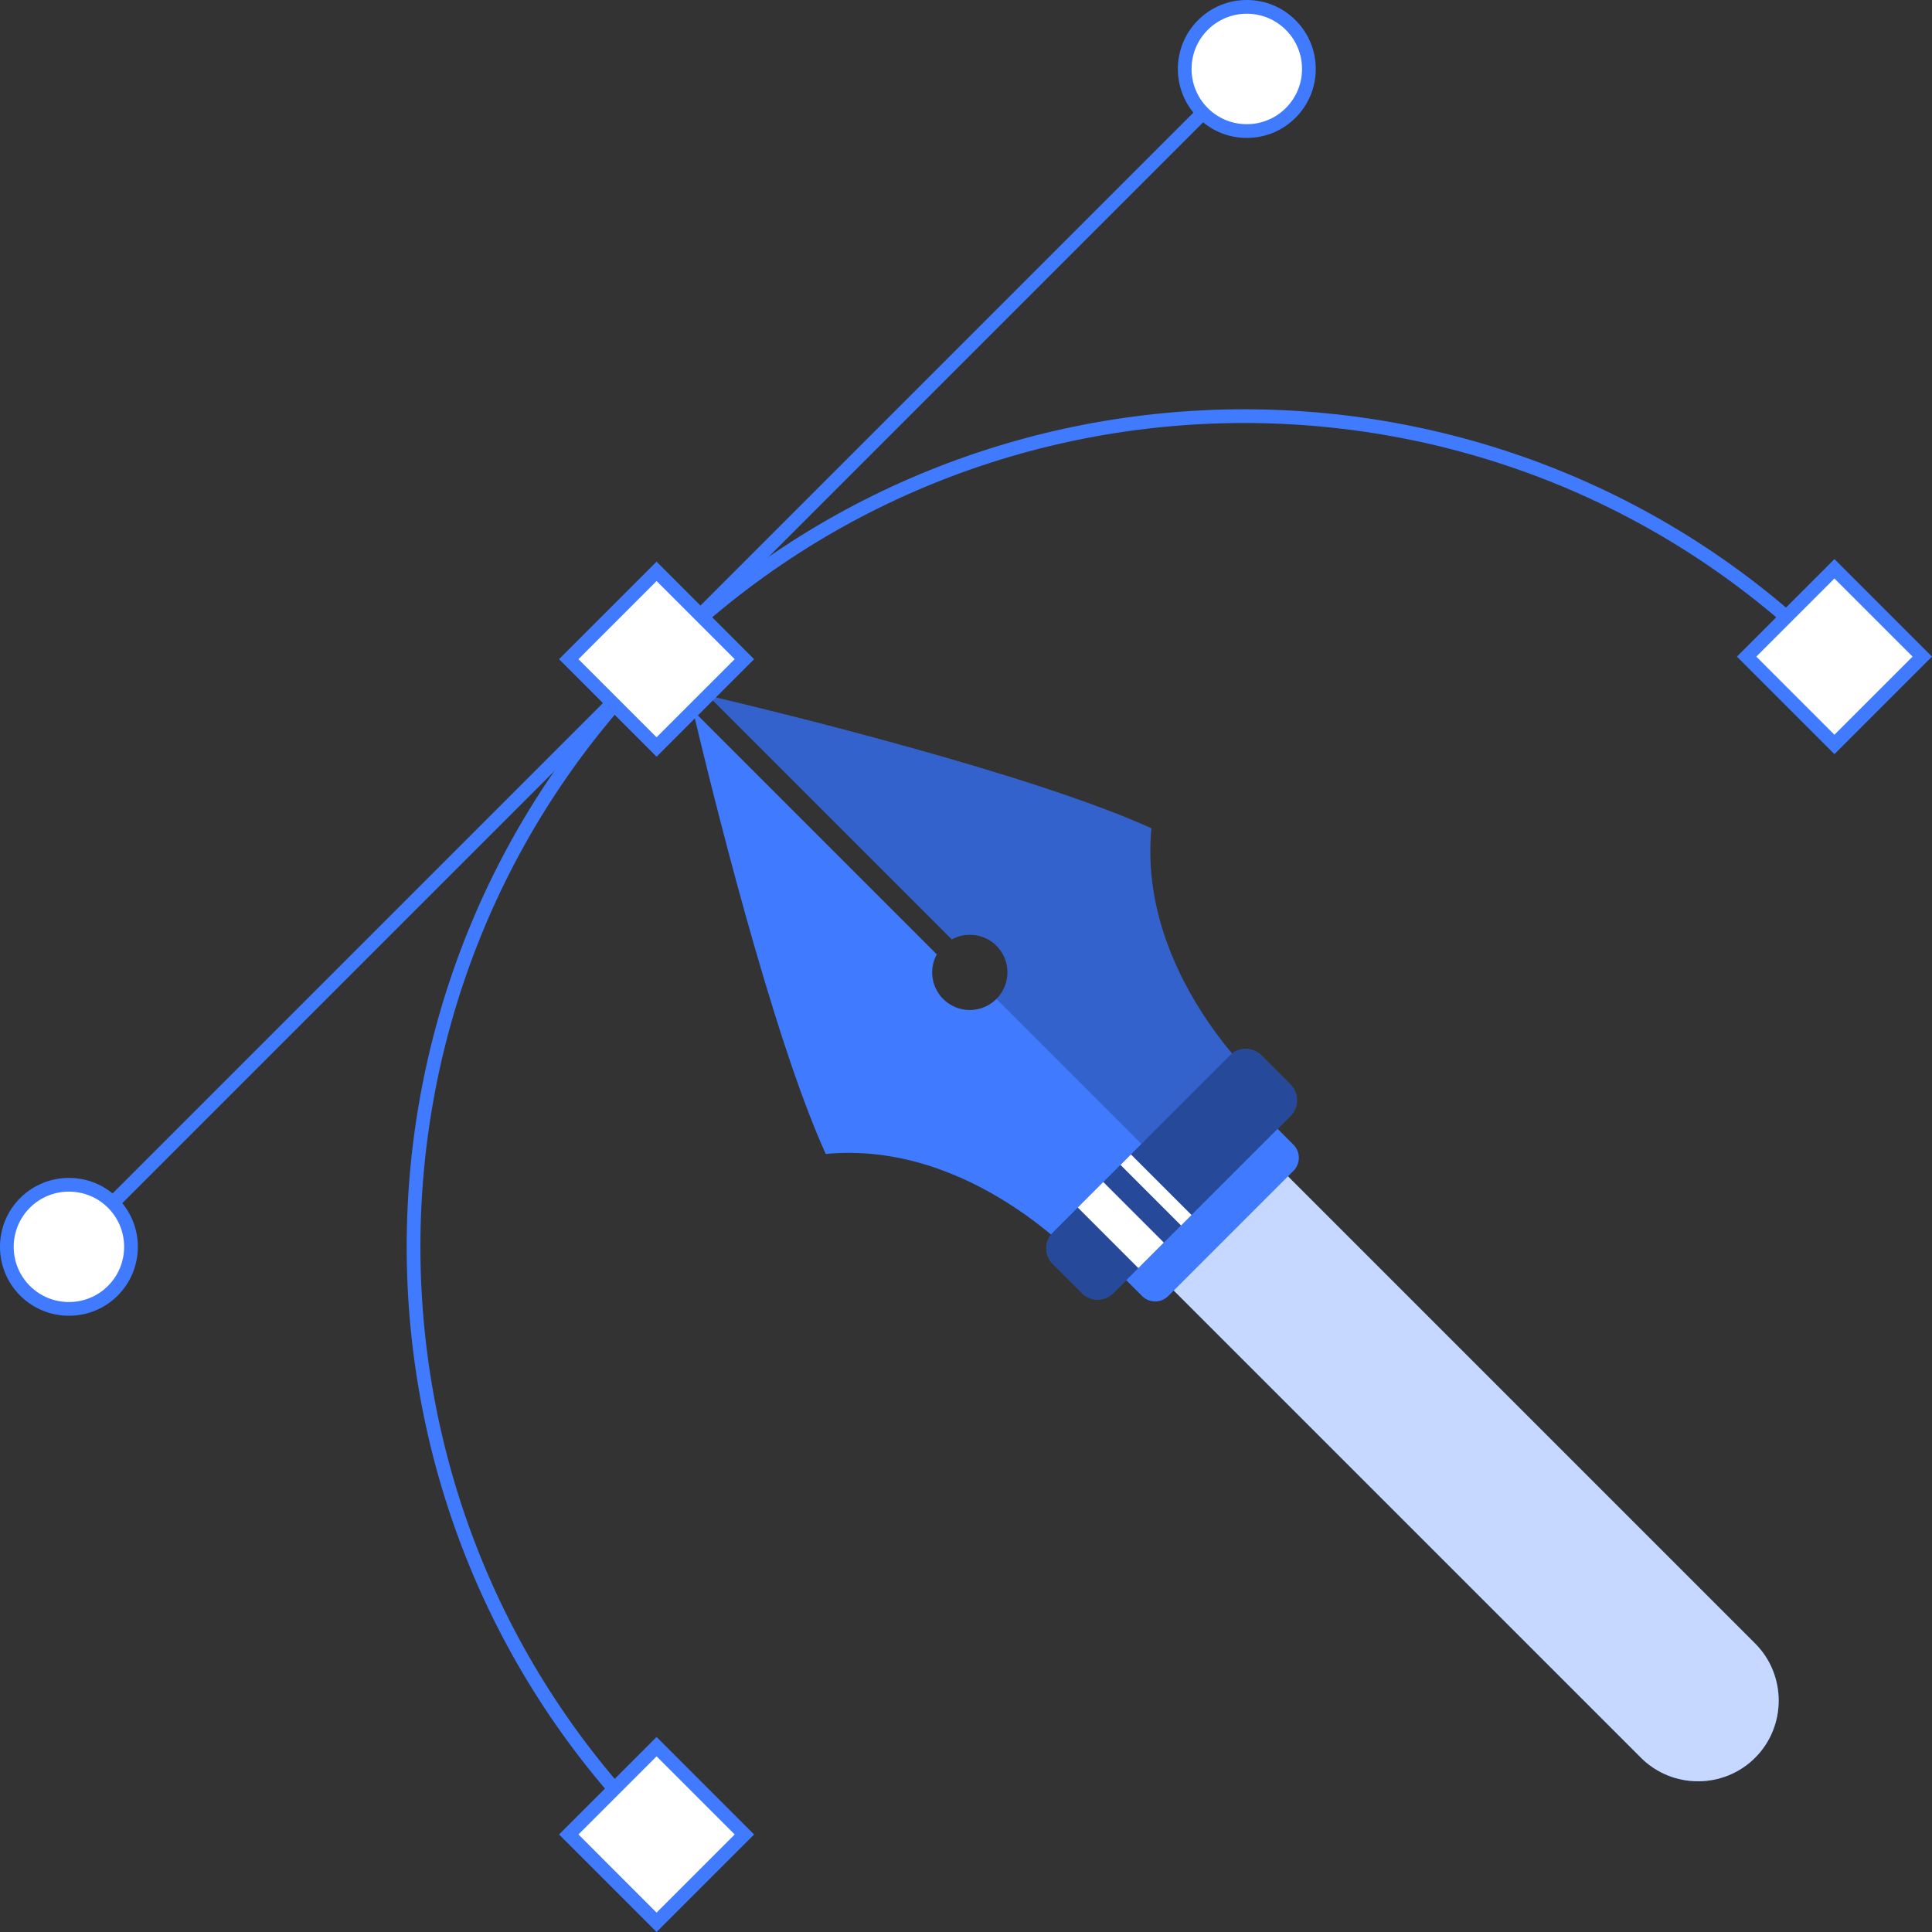 <svg width="114" height="114" viewBox="0 0 114 114" fill="none" xmlns="http://www.w3.org/2000/svg">
<rect x="0" y="0" width="114" height="114" fill="#333333" stroke="none"/>
<path d="M74.418 64.003L63.855 74.567C63.855 74.567 57.343 67.267 48.725 68.091C45.537 61.094 41.895 46.184 40.891 41.928L55.276 56.313C54.814 57.157 54.941 58.233 55.654 58.947C56.523 59.815 57.925 59.815 58.794 58.947C59.663 58.078 59.667 56.672 58.798 55.803C58.085 55.09 57.005 54.966 56.16 55.428L41.776 41.044C46.031 42.047 60.942 45.689 67.939 48.877C67.118 57.492 74.418 64.003 74.418 64.003Z" fill="#407BFF"/>
<path opacity="0.2" d="M67.94 48.879C60.944 45.69 46.03 42.049 41.774 41.044L56.158 55.428C57.005 54.964 58.084 55.087 58.8 55.803C59.667 56.67 59.661 58.079 58.794 58.946L69.133 69.285L74.418 64.001C74.418 64.002 67.118 57.492 67.94 48.879Z" fill="black"/>
<path d="M103.564 103.716C101.711 105.57 98.678 105.57 96.825 103.716L65.846 72.737L72.585 65.998L103.564 96.977C105.417 98.831 105.417 101.863 103.564 103.716Z" fill="#407BFF"/>
<path opacity="0.7" d="M103.564 103.716C101.711 105.57 98.678 105.57 96.825 103.716L65.846 72.737L72.585 65.998L103.564 96.977C105.417 98.831 105.417 101.863 103.564 103.716Z" fill="white"/>
<path d="M76.322 69.087L68.935 76.474C68.51 76.899 67.816 76.899 67.391 76.474L65.522 74.605C65.098 74.18 65.098 73.486 65.522 73.061L72.909 65.675C73.334 65.25 74.028 65.25 74.453 65.675L76.322 67.544C76.746 67.968 76.746 68.663 76.322 69.087Z" fill="#407BFF"/>
<path d="M76.15 65.847L65.695 76.302C65.185 76.812 64.35 76.812 63.84 76.302L62.119 74.582C61.609 74.072 61.609 73.237 62.119 72.726L72.574 62.272C73.084 61.762 73.919 61.762 74.429 62.272L76.149 63.992C76.659 64.502 76.659 65.337 76.15 65.847Z" fill="#407BFF"/>
<path opacity="0.4" d="M76.15 65.847L65.695 76.302C65.185 76.812 64.35 76.812 63.84 76.302L62.119 74.582C61.609 74.072 61.609 73.237 62.119 72.726L72.574 62.272C73.084 61.762 73.919 61.762 74.429 62.272L76.149 63.992C76.659 64.502 76.659 65.337 76.15 65.847Z" fill="black"/>
<path d="M65.099 69.745L63.594 71.249L67.169 74.825L68.674 73.32L65.099 69.745Z" fill="white"/>
<path d="M69.691 72.311L70.308 71.694L66.733 68.118L66.116 68.736L69.691 72.311Z" fill="white"/>
<path d="M38.456 108.532C19.178 89.254 19.178 57.887 38.456 38.609C57.734 19.331 89.101 19.331 108.379 38.609L107.806 39.182C88.844 20.219 57.99 20.219 39.028 39.182C20.066 58.144 20.066 88.997 39.028 107.96L38.456 108.532Z" fill="#407BFF"/>
<path d="M73.13 3.934L3.78 73.284L4.353 73.856L73.703 4.506L73.13 3.934Z" fill="#407BFF"/>
<path d="M38.742 33.713L33.56 38.895L38.742 44.077L43.923 38.895L38.742 33.713Z" fill="white"/>
<path d="M38.742 44.649L32.988 38.895L38.742 33.141L44.497 38.895L38.742 44.649ZM34.133 38.895L38.742 43.504L43.352 38.895L38.742 34.285L34.133 38.895Z" fill="#407BFF"/>
<path d="M38.741 103.064L33.559 108.245L38.741 113.427L43.923 108.245L38.741 103.064Z" fill="white"/>
<path d="M38.742 114L32.988 108.246L38.742 102.491L44.497 108.246L38.742 114ZM34.133 108.245L38.742 112.855L43.352 108.245L38.742 103.636L34.133 108.245Z" fill="#407BFF"/>
<path d="M108.242 33.563L103.06 38.745L108.242 43.927L113.423 38.745L108.242 33.563Z" fill="white"/>
<path d="M108.243 44.499L102.489 38.745L108.243 32.99L113.998 38.745L108.243 44.499ZM103.634 38.744L108.243 43.354L112.853 38.744L108.243 34.135L103.634 38.744Z" fill="#407BFF"/>
<path d="M76.159 1.478C77.59 2.909 77.59 5.229 76.159 6.66C74.728 8.091 72.408 8.091 70.977 6.66C69.546 5.229 69.546 2.909 70.977 1.478C72.408 0.047 74.728 0.047 76.159 1.478Z" fill="white"/>
<path d="M73.568 8.138C72.481 8.138 71.46 7.715 70.691 6.946C69.104 5.36 69.104 2.778 70.691 1.192C71.459 0.423 72.481 0 73.568 0C74.655 0 75.677 0.423 76.445 1.192C77.213 1.96 77.637 2.982 77.637 4.069C77.637 5.156 77.214 6.178 76.445 6.947C75.677 7.715 74.655 8.138 73.568 8.138ZM73.568 0.81C72.697 0.81 71.879 1.149 71.263 1.765C69.993 3.036 69.993 5.103 71.263 6.374C72.534 7.645 74.602 7.645 75.873 6.374C76.488 5.758 76.827 4.94 76.827 4.069C76.827 3.199 76.488 2.38 75.873 1.765C75.257 1.149 74.439 0.81 73.568 0.81Z" fill="#407BFF"/>
<path d="M6.658 70.98C8.089 72.41 8.089 74.731 6.658 76.162C5.227 77.593 2.907 77.593 1.476 76.162C0.045 74.731 0.045 72.41 1.476 70.98C2.907 69.549 5.227 69.549 6.658 70.98Z" fill="white"/>
<path d="M4.067 77.637C3.025 77.637 1.983 77.241 1.19 76.448C-0.397 74.861 -0.397 72.28 1.19 70.693C2.776 69.107 5.358 69.107 6.944 70.693C8.531 72.28 8.531 74.861 6.944 76.448C6.151 77.241 5.109 77.637 4.067 77.637ZM4.067 70.313C3.232 70.313 2.398 70.63 1.762 71.266C0.491 72.537 0.491 74.604 1.762 75.875C3.033 77.146 5.101 77.146 6.372 75.875C7.642 74.604 7.642 72.537 6.372 71.266C5.737 70.631 4.902 70.313 4.067 70.313Z" fill="#407BFF"/>
</svg>
